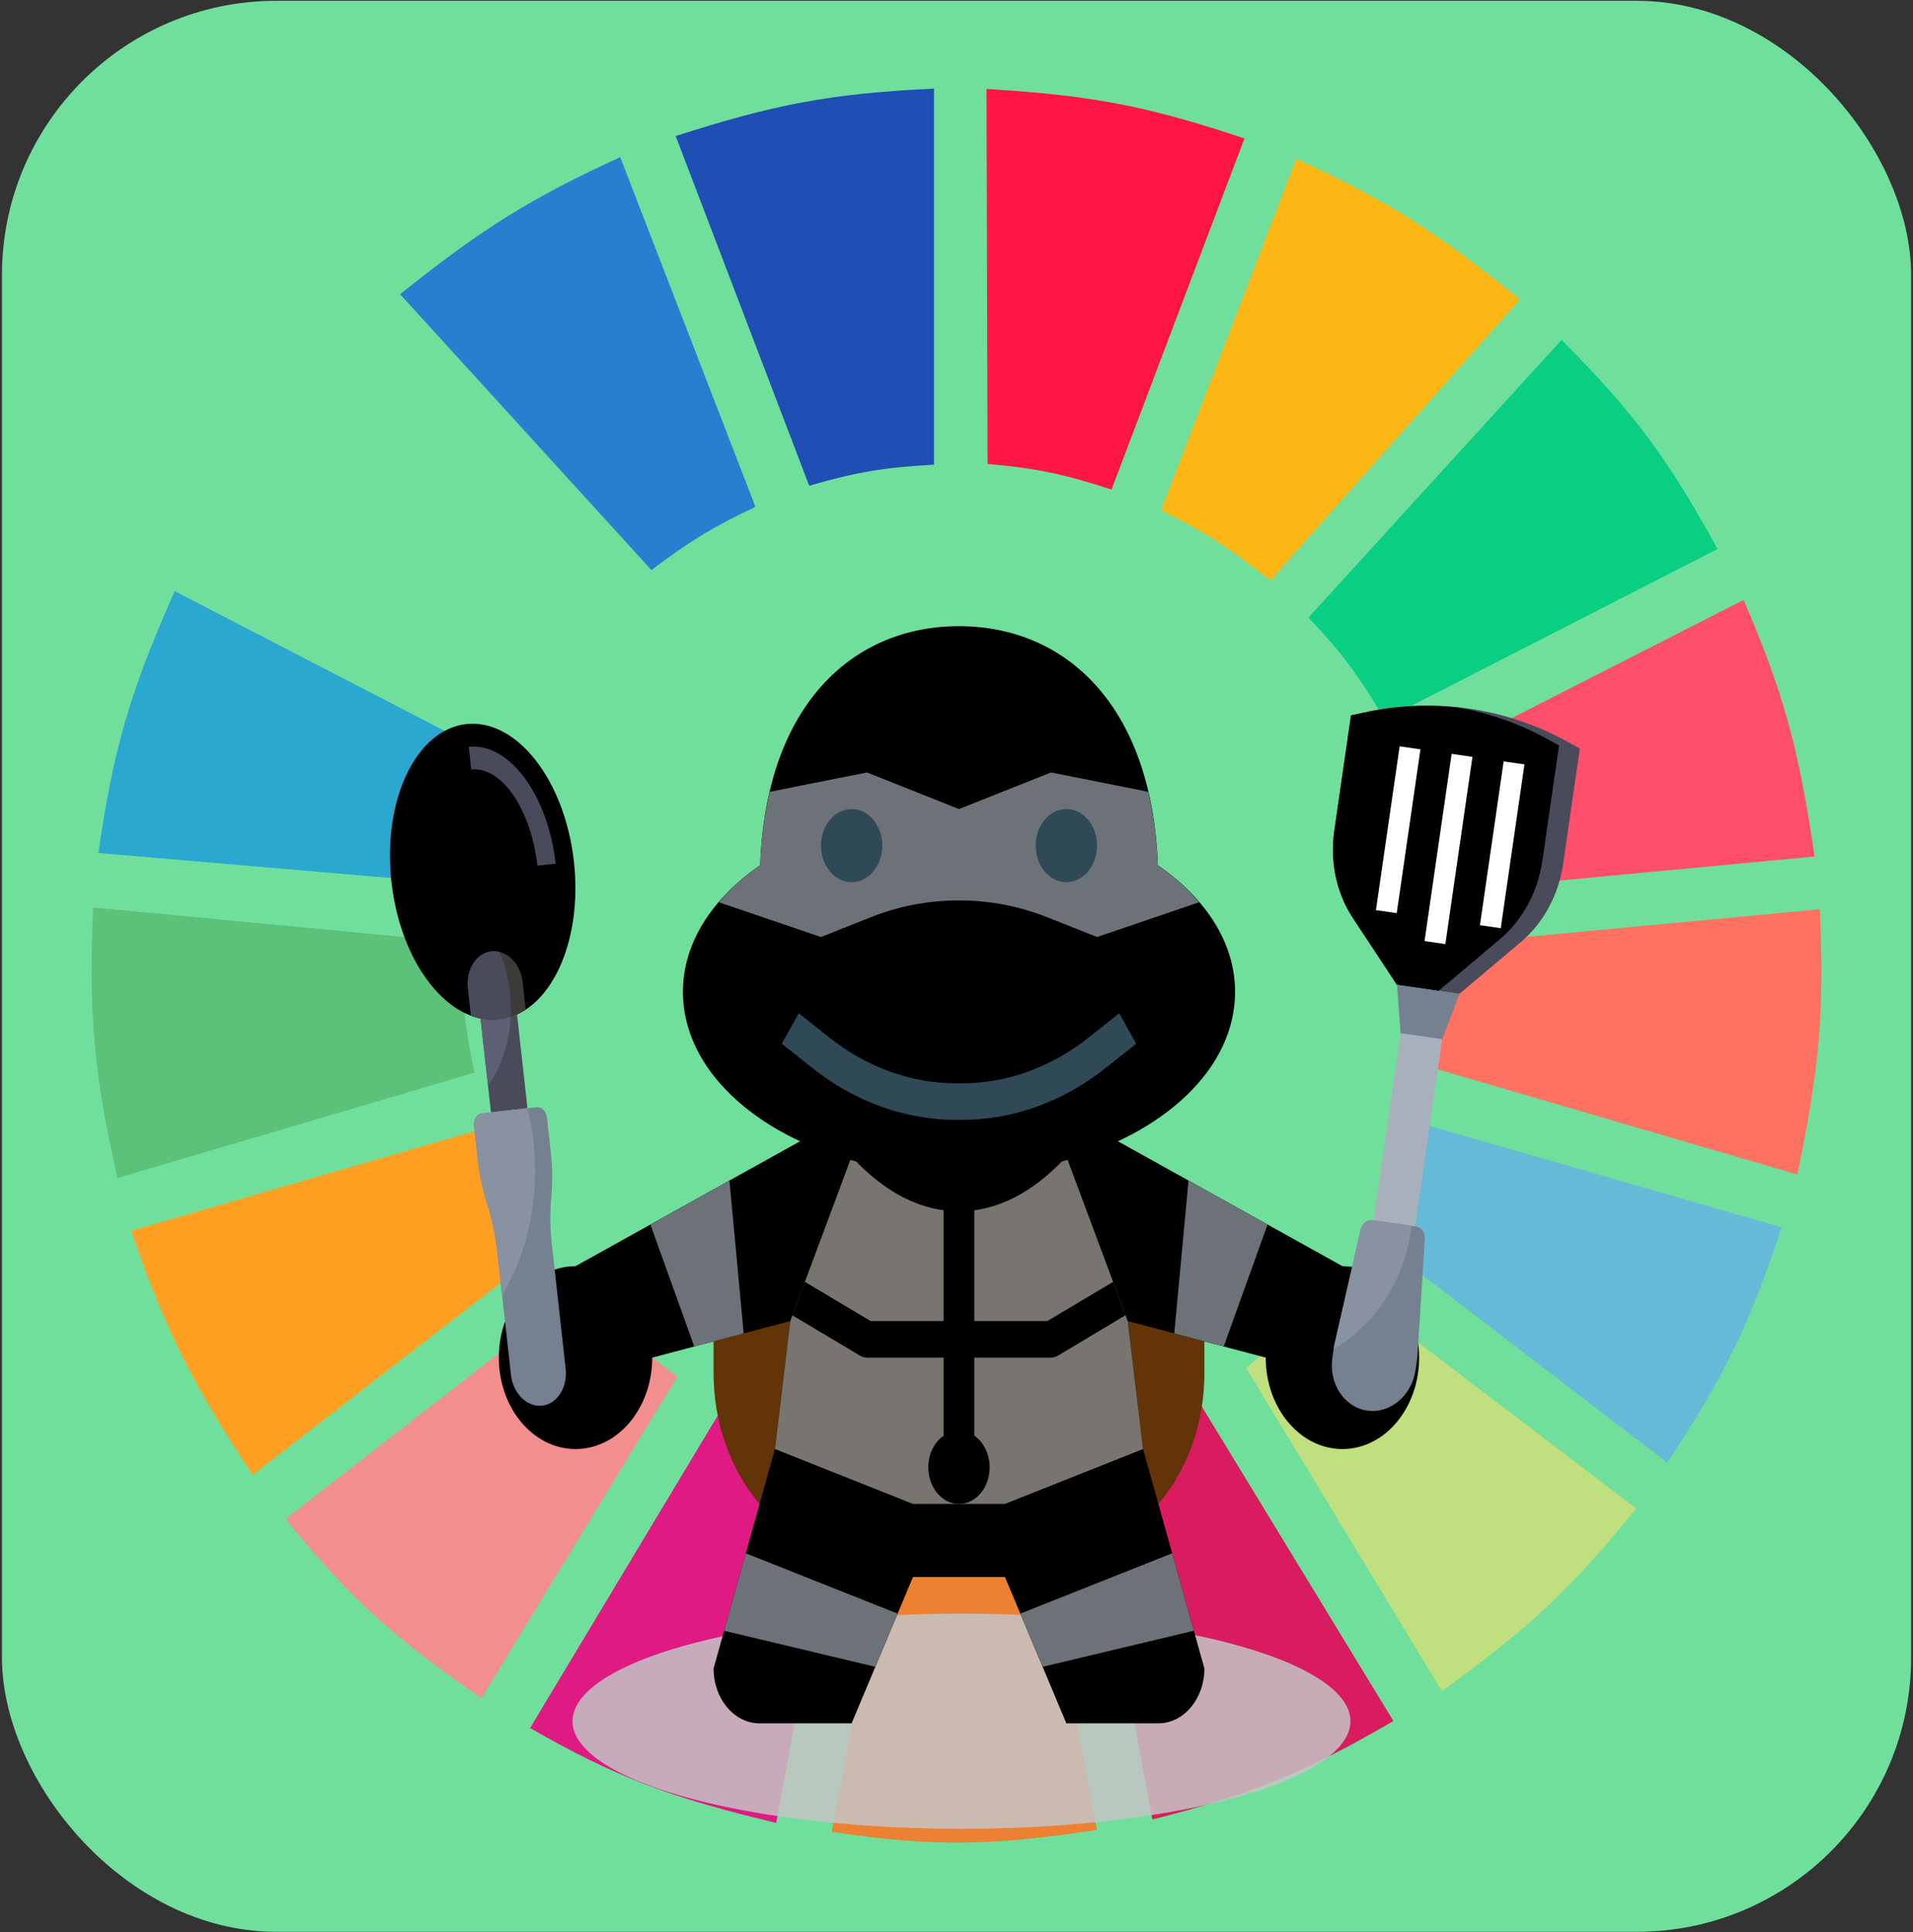 <svg width="687" height="694" viewBox="0 0 687 694" fill="none" xmlns="http://www.w3.org/2000/svg">
<rect x="0" y="0" width="687" height="694" fill="#333333" stroke="none"/>
<rect x="0.701" y="0.289" width="685.626" height="693.507" rx="98.51" fill="#70DF9C"/>
<path d="M290.597 174.45L242.658 48.866C277.469 37.689 297.625 33.6 335.423 31.827V166.877C317.457 167.884 307.614 169.506 290.597 174.45Z" fill="#1F4EB4"/>
<path d="M354.649 166.615L354.281 31.958C390.732 34.165 410.993 37.667 446.91 49.739L399.176 175.825C382.047 170.241 372.284 168.18 354.649 166.615Z" fill="#FF1546"/>
<path d="M416.973 183.285L465.534 57.07C500.06 72.823 517.208 84.425 545.847 107.556L456.195 208.528C442.176 197.323 433.792 191.583 416.973 183.285Z" fill="#FDB714"/>
<path d="M469.898 221.781L560.795 122.071C587.46 148.812 599.365 165.454 616.827 197.169L497.292 258.384C488.06 242.888 482.187 234.778 469.898 221.781Z" fill="#0ACF83"/>
<path d="M506.008 276.685L626.166 215.47C641.055 249.861 646.139 270.198 651.691 307.607L517.837 320.229C515.212 302.768 512.62 293.243 506.008 276.685Z" fill="#FF4F6A"/>
<path d="M515.967 383.968C518.964 367.201 519.919 357.457 519.702 339.161L653.557 326.54C655.219 363.226 653.393 384.074 645.463 421.832L515.967 383.968Z" fill="#FF7262"/>
<path d="M491.686 443.289C500.463 428.873 504.595 420.204 510.363 403.531L639.86 440.765C628.273 475.788 619.281 494.305 598.769 525.329L491.686 443.289Z" fill="#65BBD7"/>
<path d="M587.561 541.737L479.855 459.697C468.021 473.192 460.91 480.068 447.48 491.251L517.832 607.369C548.987 584.79 564.433 570.553 587.561 541.737Z" fill="#C0DF7E"/>
<path d="M500.401 618.097L430.049 502.61C414.786 510.323 405.847 514.137 388.959 519.649L413.862 653.437C449.54 644.443 468.5 636.668 500.401 618.097Z" fill="#D91B5F"/>
<path d="M323.589 524.698C341.335 525.86 351.286 525.513 369.037 523.436L393.94 657.224C355.877 662.959 334.962 663.43 298.686 657.855L323.589 524.698Z" fill="#EC8134"/>
<path d="M190.355 620.621L260.084 504.503C275.893 512.772 285.483 516.291 303.665 520.911L278.762 654.7C241.118 645.658 221.533 638.509 190.355 620.621Z" fill="#E01A83"/>
<path d="M102.574 545.523L209.035 462.852C220.907 476.821 228.628 483.485 243.277 494.406L172.926 609.893C142.132 588.608 126.36 574.943 102.574 545.523Z" fill="#F28E8E"/>
<path d="M90.743 529.746C69.566 497.594 59.684 478.561 47.162 442.027L175.414 404.793C181.819 422.043 186.677 431.379 196.581 447.706L90.743 529.746Z" fill="#FFA023"/>
<path d="M42.184 423.094C33.945 386.572 31.713 365.386 33.468 325.909L166.077 338.53C165.738 358.081 166.782 368.244 170.435 385.23L42.184 423.094Z" fill="#5CC279"/>
<path d="M35.342 306.345L167.951 317.705C171.631 300.308 174.389 290.625 181.026 273.529L62.735 212.315C47.014 247.775 40.78 268.305 35.342 306.345Z" fill="#2AA8D0"/>
<path d="M71.451 195.276C89.987 162.642 102.615 146.135 128.729 119.547L218.38 218.626C206.248 231.592 200.13 239.764 190.364 255.859L71.451 195.276Z" fill="#70DF9C"/>
<path d="M233.944 204.742C247.394 194.604 255.487 189.529 271.299 182.023L222.738 56.439C191.138 70.953 173.788 81.579 143.67 105.663L233.944 204.742Z" fill="#2A7ED0"/>
<ellipse cx="345.293" cy="618.173" rx="139.691" ry="38.649" fill="#C4C4C4" fill-opacity="0.85"/>
<path d="M432.524 467.882V493.218C432.524 510.635 426.719 527.342 416.391 539.656L416 540.122H272.788L272.397 539.656C262.069 527.342 256.264 510.635 256.264 493.218V467.882" fill="#623407"/>
<path d="M289.311 408.774L206.689 454.745C191.481 454.745 179.148 469.449 179.148 487.582C179.148 505.714 191.481 520.418 206.689 520.418C221.897 520.418 234.23 505.714 234.23 487.582L283.803 474.447L278.295 520.418L256.262 599.226C256.262 610.108 263.66 618.928 272.787 618.928H305.836L327.868 566.389H360.917L382.95 618.928H415.999C425.126 618.928 432.523 610.108 432.523 599.226L410.49 520.418L404.982 474.447L454.556 487.582C454.556 505.714 466.888 520.418 482.096 520.418C497.304 520.418 509.637 505.714 509.637 487.582C509.637 469.449 497.304 454.745 482.096 454.745L399.474 408.774" fill="black"/>
<path d="M382.952 415.344L404.984 474.449L410.492 520.421L360.919 540.122H327.87L278.297 520.421L283.805 474.449L305.838 415.344" fill="#78746F"/>
<path d="M455.211 439.785L439.469 483.582L421.705 478.88L426.822 423.99L455.211 439.785Z" fill="#6C7278"/>
<path d="M249.317 483.582L233.574 439.785L261.963 423.99L267.08 478.88L249.317 483.582Z" fill="#6C7278"/>
<path d="M376.141 474.446H349.9V428.475H338.884V474.446H312.643L289.046 460.379L284.568 472.397L308.881 486.891C309.641 487.344 310.49 487.581 311.343 487.581H338.884V520.417H349.9V487.581H377.441C378.295 487.581 379.143 487.344 379.903 486.891L404.2 472.358L399.738 460.379L376.141 474.446Z" fill="black"/>
<path d="M428.737 585.676L374.438 598.627L366.424 579.523L420.954 557.851L428.737 585.676Z" fill="#6C7278"/>
<path d="M260.049 585.683L314.343 598.627L322.357 579.523L267.826 557.851L260.049 585.683Z" fill="#6C7278"/>
<path d="M443.543 356.236C443.543 338.564 432.945 322.546 415.804 310.745C413.722 253.241 382.601 224.89 344.397 224.89C306.192 224.89 275.071 253.241 272.989 310.745C255.848 322.546 245.25 338.564 245.25 356.236C245.25 383.858 271.028 407.455 307.492 417.155C318.277 428.319 330.874 435.044 344.397 435.044C357.919 435.044 370.516 428.319 381.301 417.155C417.765 407.455 443.543 383.858 443.543 356.236Z" fill="black"/>
<path d="M430.656 324.036C426.525 319.202 421.568 314.717 415.796 310.743C415.449 301.109 414.22 292.368 412.342 284.363L377.442 277.427L344.394 290.562L311.345 277.427L276.44 284.363C274.561 292.362 273.333 301.109 272.986 310.743C267.213 314.717 262.262 319.202 258.125 324.036L294.82 336.533L312.606 329.467C322.713 325.448 333.3 323.399 343.958 323.399H344.829C355.487 323.399 366.074 325.448 376.181 329.467L393.967 336.533L430.656 324.036Z" fill="#6C7278"/>
<path d="M305.837 316.833C311.921 316.833 316.853 310.952 316.853 303.698C316.853 296.444 311.921 290.564 305.837 290.564C299.752 290.564 294.82 296.444 294.82 303.698C294.82 310.952 299.752 316.833 305.837 316.833Z" fill="#304957"/>
<path d="M382.952 316.833C389.036 316.833 393.968 310.952 393.968 303.698C393.968 296.444 389.036 290.564 382.952 290.564C376.868 290.564 371.936 296.444 371.936 303.698C371.936 310.952 376.868 316.833 382.952 316.833Z" fill="#304957"/>
<path d="M343.534 402.209H345.252C363.798 402.209 381.755 395.728 397.194 383.46L408.04 374.837L401.931 363.909L391.086 372.532C377.458 383.355 361.612 389.075 345.252 389.075H343.534C327.169 389.075 311.322 383.355 297.706 372.532L286.86 363.909L280.752 374.837L291.597 383.46C307.031 395.728 324.993 402.209 343.534 402.209Z" fill="#304957"/>
<path d="M344.393 540.123C350.477 540.123 355.409 534.242 355.409 526.988C355.409 519.734 350.477 513.853 344.393 513.853C338.309 513.853 333.377 519.734 333.377 526.988C333.377 534.242 338.309 540.123 344.393 540.123Z" fill="black"/>
<path d="M179.242 366.132C197.338 364.118 209.364 338.741 206.105 309.449C202.845 280.158 185.534 258.046 167.438 260.059C149.343 262.073 137.316 287.45 140.576 316.742C143.835 346.033 161.147 368.146 179.242 366.132Z" fill="black"/>
<path d="M188.802 362.608C185.875 364.532 182.667 365.748 179.243 366.129C175.825 366.509 172.432 366.028 169.161 364.802L169.149 364.849L168.051 354.984C167.299 348.224 171.09 342.255 176.519 341.651C181.948 341.047 186.958 346.036 187.71 352.796L188.802 362.608Z" fill="#3D3B38"/>
<path d="M189.428 398.039L185.678 364.341L185.725 364.319C183.671 365.262 181.504 365.879 179.243 366.131C176.999 366.381 174.766 366.257 172.572 365.799L176.322 399.498L189.428 398.039Z" fill="#494B5B"/>
<path d="M199.549 310.173L192.996 310.902C190.743 290.659 180.093 275.166 169.251 276.372L168.344 268.217C182.796 266.609 196.795 285.43 199.549 310.173Z" fill="#494B5B"/>
<path d="M198.179 446.884L203.145 491.508C203.897 498.268 200.106 504.237 194.677 504.841C189.248 505.445 184.238 500.456 183.486 493.695L178.52 449.072C177.899 443.486 176.729 437.983 175.038 432.682C173.347 427.385 172.177 421.882 171.555 416.292L170.222 404.306C169.971 402.054 171.235 400.063 173.044 399.862L192.703 397.674C194.511 397.473 196.183 399.137 196.433 401.389L197.767 413.376C198.389 418.961 198.457 424.587 197.973 430.13C197.488 435.669 197.557 441.295 198.179 446.884Z" fill="#758190"/>
<path d="M183.407 365.172C182.053 365.616 180.673 365.971 179.241 366.131C176.997 366.381 174.764 366.257 172.57 365.799L175.263 389.996C179.978 383.243 182.94 374.624 183.407 365.172Z" fill="#5D5F74"/>
<path d="M179.424 341.918C178.482 341.676 177.515 341.54 176.519 341.651C171.09 342.255 167.299 348.224 168.051 354.984L169.149 364.849L169.161 364.802C172.432 366.028 175.822 366.51 179.243 366.129C180.675 365.97 182.056 365.63 183.407 365.191C183.55 362.325 183.471 359.385 183.139 356.402C182.564 351.229 181.257 346.377 179.424 341.918Z" fill="#494B5B"/>
<path d="M170.222 404.306L171.555 416.292C172.177 421.878 173.347 427.381 175.038 432.682C176.729 437.983 177.898 443.482 178.52 449.072L180.316 465.207C189.407 450.032 193.886 430.457 191.572 409.662C191.128 405.668 190.377 401.811 189.485 398.032L173.044 399.862C171.235 400.063 169.971 402.054 170.222 404.306Z" fill="#8892A0"/>
<path d="M502.984 371.059L517.926 373.221L508.196 440.455L493.254 438.293L502.984 371.059Z" fill="#A8B0BC"/>
<path d="M567.354 268.83L561.359 310.254C559.746 321.398 554.262 331.519 546.118 338.384L524.092 356.952L501.679 353.709L485.82 329.658C479.957 320.766 477.567 309.506 479.179 298.361L485.174 256.937L490.125 255.856C502.494 253.154 515.109 252.688 527.48 254.479C539.852 256.269 551.817 260.292 562.913 266.389L567.354 268.83Z" fill="#494B5B"/>
<path d="M553.891 309.168L559.886 267.743L555.445 265.303C545.469 259.822 534.766 256.115 523.723 254.101C512.563 252.902 501.249 253.418 490.127 255.85L485.177 256.931L479.182 298.356C477.57 309.5 479.96 320.76 485.823 329.653L501.682 353.703L516.624 355.865L538.65 337.298C546.794 330.432 552.278 320.312 553.891 309.168Z" fill="black"/>
<path d="M521.316 270.748L528.787 271.829L519.057 339.064L511.586 337.982L521.316 270.748Z" fill="white"/>
<path d="M539.994 273.451L547.465 274.533L538.951 333.363L531.48 332.281L539.994 273.451Z" fill="white"/>
<path d="M502.639 268.045L510.11 269.126L501.596 327.956L494.125 326.875L502.639 268.045Z" fill="white"/>
<path d="M501.684 353.711L502.987 371.06L517.928 373.222L524.096 356.954" fill="#758190"/>
<path d="M509.028 486.993L511.688 444.863C511.826 442.673 510.452 440.784 508.521 440.504L492.929 438.248C490.998 437.969 489.145 439.391 488.656 441.529L479.264 482.685C479.149 483.188 479.057 483.694 478.984 484.198L478.486 487.64C477.142 496.922 482.743 505.416 490.995 506.61C499.246 507.805 507.026 501.247 508.369 491.964L508.867 488.523C508.94 488.018 508.995 487.507 509.028 486.993Z" fill="#758190"/>
<path d="M506.804 441.719C506.874 441.236 506.89 440.757 506.948 440.277L492.933 438.249C491.002 437.969 489.148 439.391 488.66 441.53L479.267 482.686C479.149 483.188 479.057 483.694 478.984 484.198L478.939 484.509C493.23 476.221 504.058 460.696 506.804 441.719Z" fill="#8892A0"/>
</svg>
